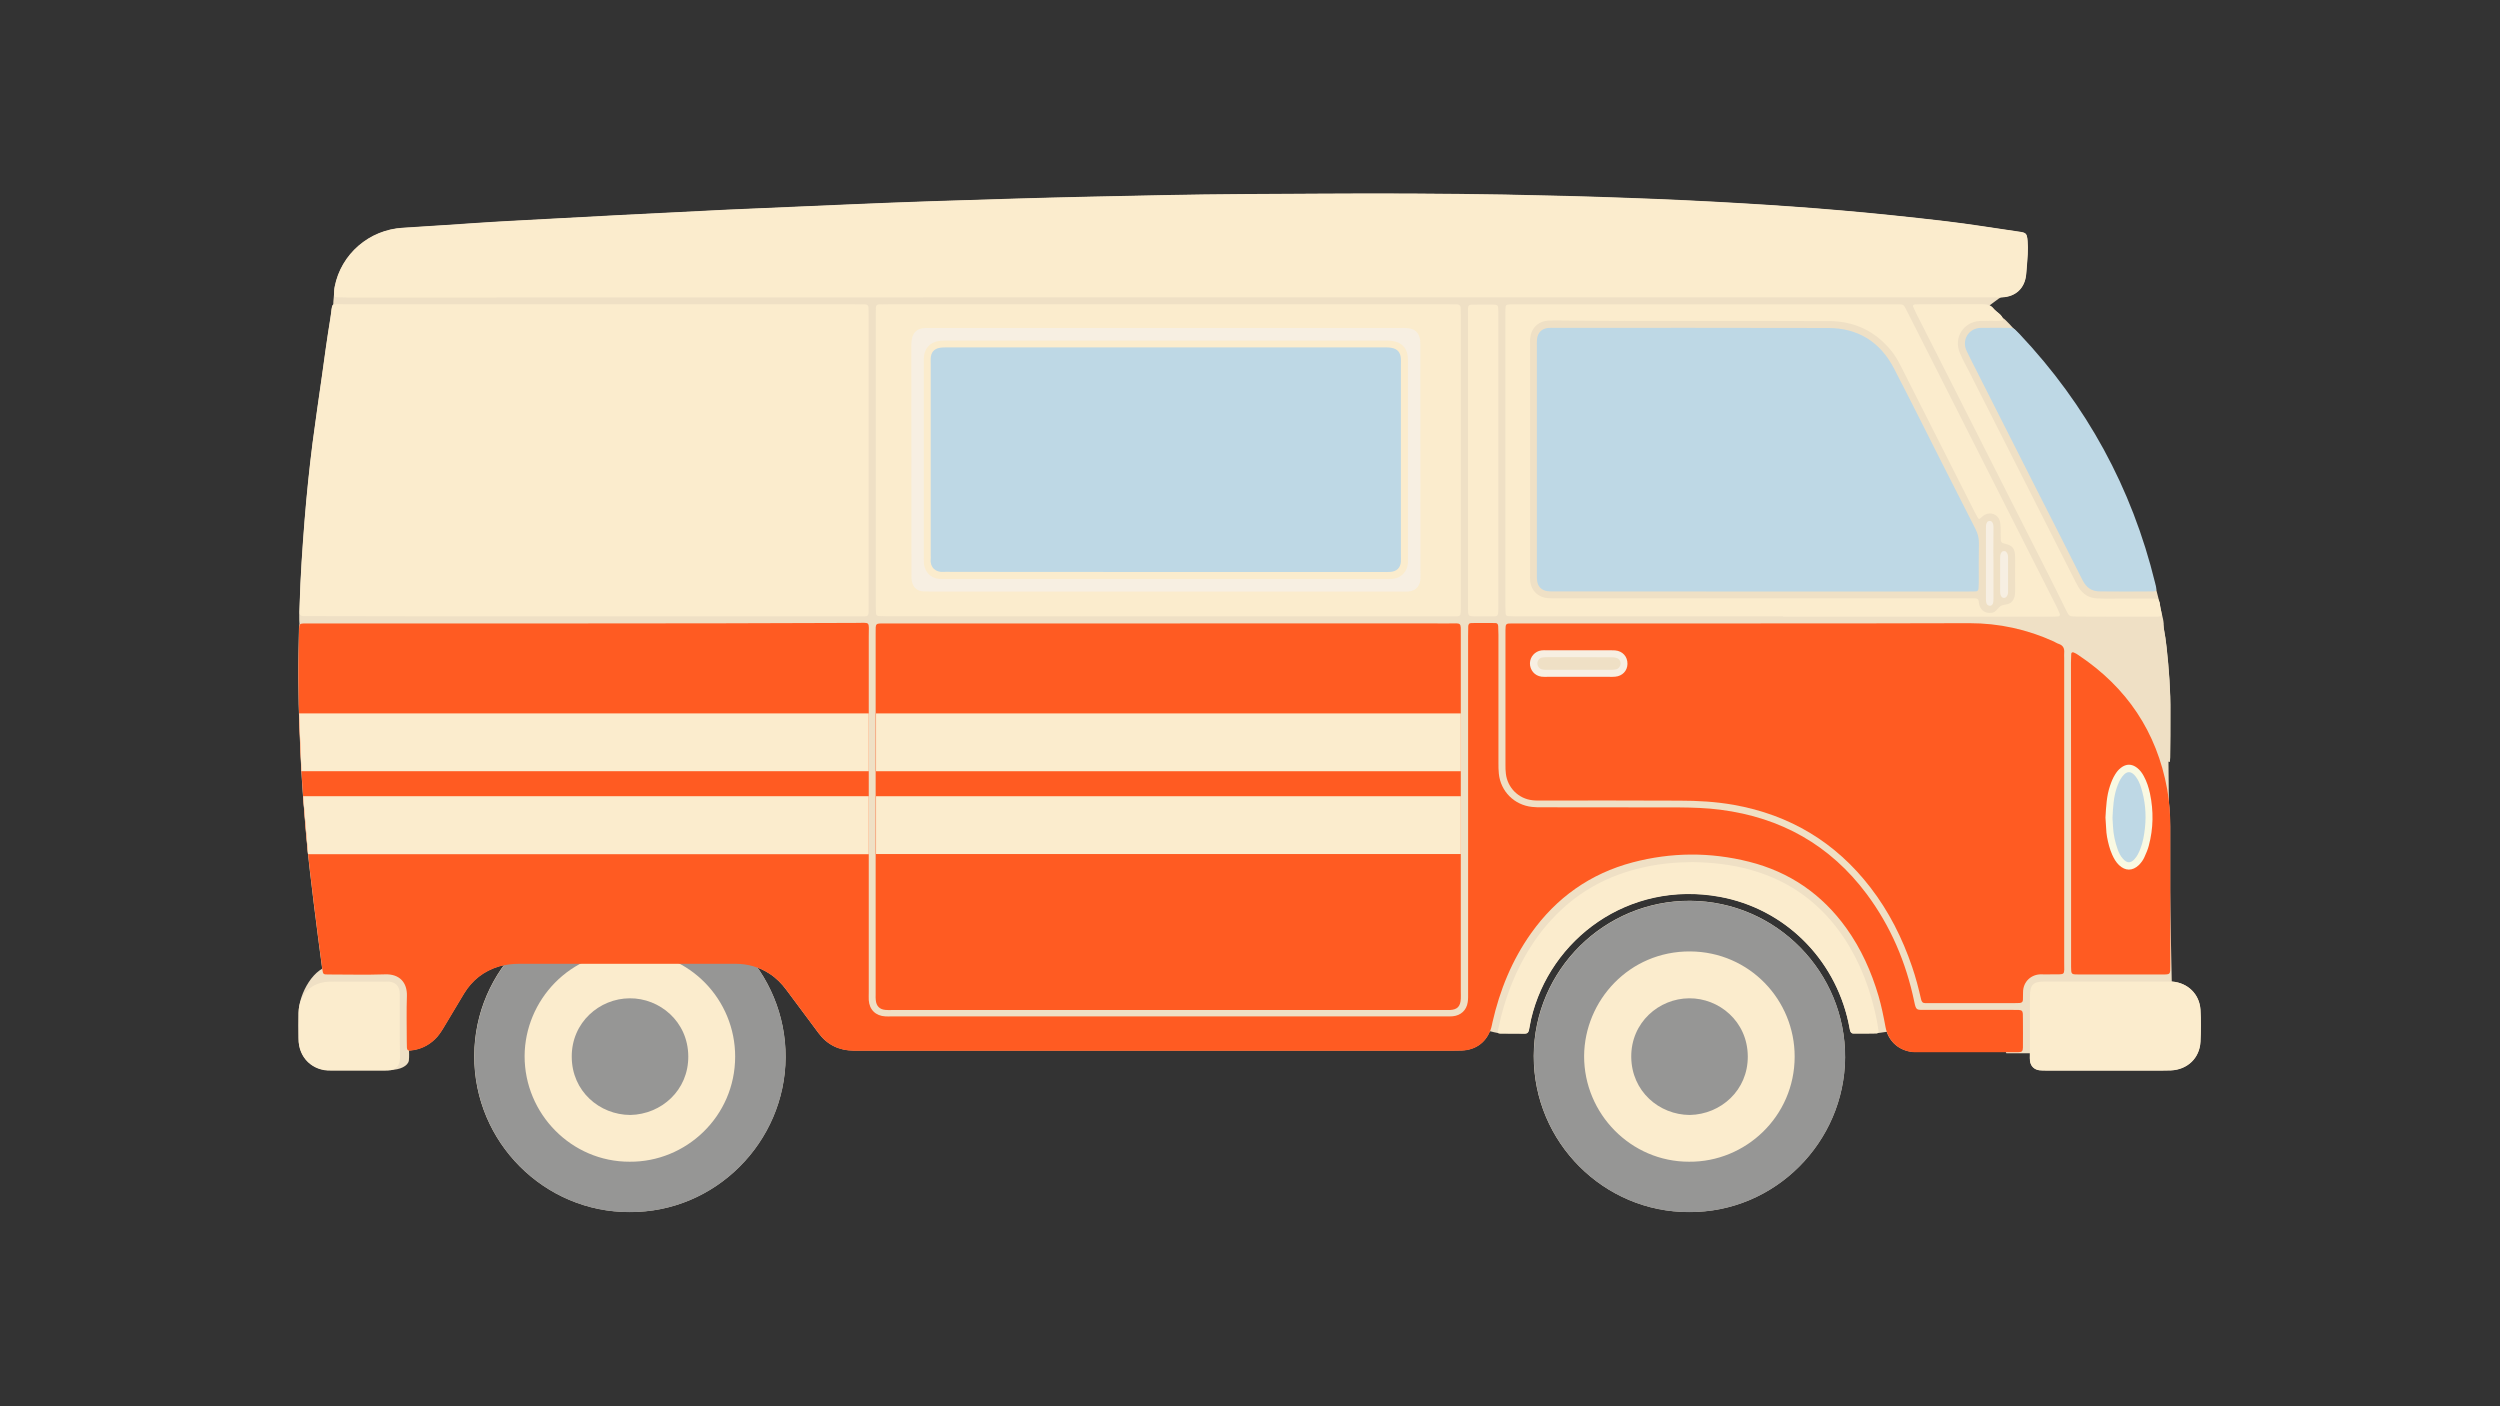 <?xml version="1.0" encoding="utf-8"?>
<!-- Generator: Adobe Illustrator 28.3.0, SVG Export Plug-In . SVG Version: 6.00 Build 0)  -->
<svg version="1.1" xmlns="http://www.w3.org/2000/svg" xmlns:xlink="http://www.w3.org/1999/xlink" x="0px" y="0px"
	 viewBox="0 0 1920 1080" style="enable-background:new 0 0 1920 1080;" xml:space="preserve">
<rect x="0" y="0" width="1920" height="1080" fill="#333333" stroke="none"/>
<style type="text/css">
	.st0{fill:#EFE0C5;}
	.st1{fill:#969695;}
	.st2{fill:#FBECCD;}
	.st3{fill:#FF5B22;}
	.st4{fill:#BED8E5;}
	.st5{fill:#F7EFE2;}
	.st6{fill:#F9F9E2;}
</style>
<g id="Layer_1">
	<g>
		<path class="st0" d="M483.5,930.8c66.1,0.4,119.4-53.9,119.8-118.7c0.4-65.1-52.4-119.9-119-120.3
			c-65.6-0.3-119.9,52.9-120.1,119.1C364,877.4,418.2,931,483.5,930.8z"/>
		<path class="st0" d="M483.4,892.1c43.3,0.4,81-34.7,81.1-80.6c0.1-43.6-34.7-80.6-80.2-80.9c-46.8-0.3-81.3,37.7-81.5,80.3
			C402.7,855.3,438.9,892.1,483.4,892.1z"/>
		<path class="st0" d="M484,856.2c23.8-0.5,44.7-18.9,44.5-45.1c-0.2-26.9-22.3-44.7-45-44.5c-23.2,0.1-44.7,18.5-44.5,45
			C439.1,838,460.3,856,484,856.2z"/>
		<path class="st0" d="M448.1,478.6c-69.5,0-139.1,0-208.6,0c-2.1,0-4.1,0-6.2,0c-3,0.1-3.6,0.6-3.7,3.7c-0.2,6.4-0.3,12.8-0.4,19.1
			c-0.5,26.2,0.4,52.4,1.6,78.6c0.8,18.7,2.3,37.3,3.8,55.9c0.9,11.1,2.1,22.2,3.4,33.3c1.9,16.5,4,33,6.1,49.5
			c1.1,8.6,2.2,17.2,3.4,25.8c0.5,3.6,0.8,3.7,4.3,3.7c14.6,0,29.2,0.4,43.8-0.1c11.2-0.4,17.1,6.3,16.8,16.6
			c-0.4,11.4-0.1,22.8-0.1,34.2c0,1.8,0,3.6,0.1,5.5c0.1,1.8,0.9,2.5,2.6,2.3c7.3-0.7,13.6-3.5,18.9-8.6c2.7-2.5,4.7-5.6,6.6-8.7
			c5.2-8.8,10.5-17.6,15.8-26.4c6.3-10.4,15.3-17.4,26.9-20.9c5.1-1.5,10.2-2.1,15.5-2.1c39.7,0,79.3,0,119,0c15.7,0,31.5,0,47.2,0
			c9.3,0,18,2.5,25.9,7.6c5.3,3.4,9.5,7.7,13.2,12.7c8.1,11,16.4,21.9,24.5,32.9c6.7,9.1,15.8,13.5,27,13.6c1.6,0,3.2,0,4.8,0
			c152.1,0,304.1,0,456.2,0c2,0,4.1,0,6.2-0.1c11.2-0.5,19.4-6.9,22.5-17.7c0.4-1.3,0.6-2.7,0.9-4c5.6-24.7,15-47.8,29.7-68.5
			c19.5-27.4,45.5-45.8,78-54.4c29.6-7.8,59.5-8,89.3-0.5c31.1,7.8,56,24.9,74.7,50.9c11.4,15.9,19.3,33.5,24.8,52.2
			c2.3,7.9,3.9,15.9,5.4,24c2,10.2,9.2,17.2,19.1,18.9c2.2,0.4,4.5,0.3,6.8,0.3c23.9,0,47.9,0,71.8,0c1.4,0,2.7,0,4.1,0
			c3-0.1,3.6-0.6,3.7-3.6c0.1-7.1,0-14.1,0-21.2c0-8.2,0.4-7.7-7.9-7.7c-22.6,0-45.1,0-67.7,0c-6.1,0-6.5,0.4-7.9-6.5
			c-6.3-30.1-18.1-57.8-36.5-82.5c-28.1-37.6-65.8-58.7-112.2-64.7c-10.7-1.4-21.4-1.7-32.1-1.8c-35.1-0.1-70.2,0-105.3-0.1
			c-2.5,0-5,0-7.5-0.3c-13.6-1.5-24-11.9-25.4-25.5c-0.3-2.7-0.3-5.5-0.3-8.2c0-32.8,0-65.7,0-98.5c0-2.3-0.1-4.6-0.2-6.8
			c-0.1-1.3-0.8-2.2-2.1-2.2c-6.2-0.1-12.3,0-18.5,0c-1.7,0-2.4,1.1-2.4,2.6c-0.1,2.5-0.1,5-0.1,7.5c0,91.2,0,182.4,0,273.6
			c0,2.5,0.1,5-0.3,7.5c-0.9,6.2-5.3,10.2-11.5,10.8c-1.8,0.2-3.6,0.1-5.5,0.1c-141.8,0-283.6,0-425.4,0c-1.6,0-3.2,0.1-4.8,0
			c-7.5-0.4-12.3-5.1-12.8-12.5c-0.1-2,0-4.1,0-6.2c0-91,23-183.2,0-272.9c36-20.3,1.7-10.6-10.3-10.6
			C587.2,478.6,517.6,478.6,448.1,478.6z"/>
		<path class="st0" d="M909.9,492c-72.5,0-144.4-34-216.9-34c-7.9,0-36,26.2-36,34c0,92.6-5,195.4-5,288c0,1.4,24.9,11.6,25,13
			c0.4,4.5,11-4.7,15.4-4.2c1.6,0.2,3.2,0.1,4.8,0.1c141.8,0,283.6,0,425.4,0c1.1,0,2.3,0,3.4,0c5.7-0.3,8.1-2.7,8.4-8.6
			c0.1-1.8,0-3.6,0-5.5c0-91.2,0-182.4,0-273.6c64.3-33.5,0.8-9.2-9.1-9.2C1053.6,492,981.8,492,909.9,492z"/>
		<path class="st0" d="M452,487c70.2,0,136.8,9,207,9c9.2,0,57-36.5,57-46c0-74.1-49-133.5-49-207.6c0-2.1,0-4.1-0.1-6.2
			c0-1.6-0.8-2.6-2.5-2.6c-2.5-0.1-5-0.1-7.5-0.1c-130.2,0-260.3,0-390.5,0c-13.9,0-10.5-2.2-12.8,11.4c-2.4,14.6-4.4,29.3-6.4,43.9
			c-2.4,17.1-5,34.3-7.2,51.4c-2.5,19.7-4.5,39.4-6.1,59.2c-1.7,21.6-3.2,43.2-3.8,64.8c-0.3,9.7-2.1,25.5,7.8,25.5
			C307.8,490,382.2,487,452,487z"/>
		<path class="st0" d="M900,242c210.4,0,414.6-6,625-6c2.5,0,10-7.7,12.5-7.8c10.5-0.5,17.4-6.9,18.5-17.4
			c0.5-5.2,0.9-10.4,1.2-15.7c0.2-3.4,0.2-6.8-0.1-10.2c-0.5-5.8-1-6.3-7-7.1c-18.7-2.7-37.4-5.8-56.1-8c-26.5-3.1-53-5.9-79.5-8.2
			c-25.4-2.2-50.9-4-76.4-5.5c-28.9-1.7-57.8-3.1-86.7-4.1c-31.9-1.2-63.8-2-95.7-2.6c-47.2-0.8-94.4-1-141.5-0.7
			c-39.7,0.2-79.3,0.3-119,1.1c-39.6,0.8-79.3,1.6-118.9,2.8c-41,1.2-82,2.5-123,4.3c-31.6,1.4-63.3,2.7-94.9,4.1
			c-27.3,1.3-54.6,2.7-81.9,4.1c-28.7,1.5-57.4,3.1-86,4.6c-8.2,0.4-16.4,1-24.6,1.5c-18.9,1.2-37.7,2.6-56.6,3.7
			c-25.8,1.5-47.4,20.1-52.3,45.3c-0.4,2-0.4,4.1-0.5,6.1c0,1-1.2,9.7-0.2,9.7c2.7,0.1,7.3,6,10,6C476.9,242,689.1,242,900,242z"/>
		<path class="st0" d="M1324.1,480c-47,0-93.9,0-140.9,0c-13.2,0-26.4,0-39.7,0c-5.3,0-5.3,0.1-5.4,5.3c0,0.9,0,1.8,0,2.7
			c-19,32.3,0,67,0,100.5c0,2.3,0,4.6,0.3,6.8c1.2,10.8,9.7,19.4,20.6,20.5c2.5,0.3-1.4,21.1,1.1,21.1c35.1,0,73.9-0.1,109,0
			c13.9,0,27.2,2.6,41,5c43.2,7.7,81.5,6.1,108.3,40.9c14.2,18.4,24.5,38.9,32,60.9c2.8,8.2,5,16.6,6.9,25c0.4,1.8,1.2,2.9,3.1,2.9
			c1.4,0,3.4,12.3,4.7,12.3c21.4,0,43.6-2,65-2c1.4,0,4.6,7.1,6,7c1.6-0.1-1,8.7-1,7c0-1.8,6,14.8,6,13h30c2.5,0.1-2.5-37,0-37
			c11.2-0.2,97,2.2,97-9c-2-85-3-171.3-3-249c0-1.4-93.1-26.6-93-28c0.3-3.4-5.7,11-9,9.8c-1.3-0.4-2.5-1.2-3.7-1.8
			c-20.6-9.4-42.3-14.1-64.9-14.1C1437.6,480,1380.8,480,1324.1,480z"/>
		<path class="st0" d="M885,493c72.5,0,145.5,26,218,26c7.9,0,78-14.2,78-23c59.1,0,38.1-264-21-264c0-1.8-48.2,6.1-48.2,4.3
			c-0.1-1.6-0.9-2.5-2.5-2.6c-2.1-0.1-4.1-0.1-6.2-0.1c-60.4,0-120.8,0-181.2,0c-83.4,0-166.9,0-250.3,0c-2.3,0-4.6,0-6.8,0.1
			c-1.3,0.1-2,0.9-2.1,2.2c-0.1,1.4-0.1,2.7-0.1,4.1c0,75.5,0,150.9,0,226.4c0,1.6,0.1,3.2,0.2,4.8c0.1,1,0.8,1.7,1.8,1.8
			c2.3,0.1,4.5,0.2,6.8,0.2C743,473.3,813.2,493,885,493z"/>
		<path class="st0" d="M1297.2,930.8c66.1,0.4,119.4-53.9,119.8-118.7c0.4-65.1-52.4-119.9-119-120.3
			c-65.6-0.3-119.9,52.9-120.1,119.1C1177.7,877.4,1231.9,931,1297.2,930.8z"/>
		<path class="st0" d="M1372,484c0,0.1,7,0.9,7,1c72.7,16.5,133.8,16,202,16c2.3,0,35.7-25.8,38-26c1.1-0.1,2.4-17.1,2-18
			c-0.9-2.3-23.9-4.8-25-7c-38-75-70-153-108-228c-3.4-6.7-25.6,11.6-33.1,11.6c-97.1,0-194.2,0-291.3,0c-1.4,0-2.7,0-4.1,0
			c-2.8,0.1-3.3,0.5-3.4,3.1c-0.1,1.8-0.1,3.6-0.1,5.5c0,13.7,0,27.4,0,41c0,60.4,0,120.8,0,181.2c0,2.3,0.1,4.5,0.2,6.8
			c0.1,1,0.8,1.7,1.8,1.8c2.3,0.1,4.6,0.2,6.8,0.2C1229,491,1303.8,484,1372,484z"/>
		<path class="st0" d="M1590.5,624c0,39.4,0,78.9,0,118.3c0,6,0.1,6,6.1,6c20.7,0,41.5,0,62.2,0c8.3,0,7.9,0.6,7.9-7.7
			c0-35.3,0-70.7,0-106c0-9.6-0.7-19.1-2.4-28.6c-8-44-31-78.2-68.2-103c-1.1-0.8-2.3-1.5-3.6-2c-0.9-0.4-1.9,0-1.9,1.2
			c-0.1,2.3-0.2,4.6-0.2,6.8C1590.5,547.4,1590.5,585.7,1590.5,624z"/>
		<path class="st0" d="M1619,463c0,0,11,2,11,2c7.1,0,19.3,0.8,26.3,0.8c1.9,0,2.5-0.8,2.2-2.6c-0.2-1.3-0.6-2.7-0.9-4
			c-17.8-72.9-63.2-156.2-114.7-210.7c-0.9-1-1.9-1.9-2.9-2.9c-1.1-1.2-2.5-1.9-4.2-1.8c-7.5,0-19.3-7.9-26.8-7.7
			c-9.4,0.2-19.3,26.4-15,35c1.1,2.2,7.9,6.8,9,9c17.7,35,39.3,80.1,57,115c10.8,21.3,20.3,41.6,31,63c3,6,3.3,9.2,10,9
			C1607.4,466.8,1612.6,463,1619,463z"/>
		<path class="st0" d="M1346,645c-13.2,0.1-56.5-18.8-69-16c-25.5,5.8-55.5,19.3-74,38c-5,5-25.8,20.3-30,26
			c-15.8,21.7-36.7,67.8-42,94c-0.4,2.2,19.3,6.6,21.1,6.6c6.4,0.1,12.8,0.1,19.1,0.1c1.5,0,2.5-0.8,2.9-2.4
			c0.6-2.9,1.1-5.8,1.7-8.7c14.4-61.5,74.7-106.8,144.9-94c49.6,9.1,88,47.1,98.8,96.3c0.4,2,0.8,4,1.2,6c0.3,1.5,1,2.7,2.6,2.7
			c5.9,0.1,11.8,0,17.8-0.1c1,0,19.1-2.5,18.9-3.5c-0.4-2.9-0.4-8.1-1-11c-4.5-22.1,1.4-45.1-11-64c-17.5-26.6-33.3-52.3-64-61
			C1369.2,649.8,1361,645.1,1346,645z"/>
		<path class="st0" d="M1617.3,822.1c14.6,0,29.2,0,43.7,0c2.1,0,4.1,0,6.2-0.1c12.7-0.6,22-9.4,22.7-22c0.4-8.2,0.5-16.4,0-24.6
			c-0.8-12-9.7-20.6-21.7-21.6c-1.4-0.1-2.7-0.1-4.1-0.1c-31.2,0-62.4,0-93.6,0c-9.3,0-11.6,2.4-11.6,11.8c0,15,0,30.1,0,45.1
			c0,1.4-0.1,2.7,0.1,4.1c0.5,4,3.1,6.6,7.1,7.2c1.8,0.2,3.6,0.2,5.5,0.2C1586.7,822.1,1602,822.1,1617.3,822.1z"/>
		<path class="st0" d="M1621,488c8.9,0,25.1-2,34-2c11.4,0,5.3-11.7,3.6-22.1c0-0.2-0.1-0.5-0.1-0.7c-0.8-3.2-1.2-3.6-4.7-3.6
			c-10.3-0.1-20.5,0-30.8,0c-4.1,0-8.2,0.1-12.3-0.1c-6.4-0.2-11.3-3.2-14.6-8.6c-0.9-1.6-1.7-3.2-2.6-4.8
			c-27.1-53.4-54.1-106.9-81.2-160.4c-2.5-4.9-5.2-9.7-7.3-14.7c-5-11.7,2.6-23.8,15.3-24.6c2.3-0.1,4.6,0.1,6.8-0.1
			c3.8-0.2,7.7,0.6,11.4-0.6c-1-4.3-5.2-5.8-7.7-8.9c-2.2-2.7-5.1-3.3-8.5-3.3c-16.2,0.1-32.4,0.1-48.6,0.1c-1.1,0-2.3,0-3.4,0.1
			c-1,0.1-1.7,0.8-1.2,1.8c0.7,1.7,1.5,3.3,2.3,5c8,15.9,16.1,31.7,24.1,47.5c24.4,48.2,48.8,96.3,73.1,144.5
			c6,11.8,11.9,23.6,17.7,35.5c2.6,5.3,2.4,5.4,8.5,5.4C1604.8,473.5,1611.2,488,1621,488z"/>
		<path class="st0" d="M313.9,788.1c0-7.3,0-14.6,0-21.9c0-1.6,0.1-3.2-0.1-4.8c-0.6-4.7,6.1-18,1.3-18.5
			c-0.7-0.1-15.7-1.3-16.4-1.3c-14.4,0-28.7-0.1-43.1,0c-14.5,0.2-26,21.6-26.3,36c-0.2,6.6,0,13.2,0,19.8
			c-0.1,15.1,11.2,24.9,24.6,24.5c0.5,0,0.9,0,1.4,0c13.5,0,26.9,0,40.4,0c1.4,0,2.8,0,4.1-0.2c7.5,0,13.5-3.1,14.2-7.1
			c0.2-1.6,0.2-3.2,0.2-4.8C313.9,802.7,313.9,795.4,313.9,788.1z"/>
		<path class="st0" d="M1666.8,547.6c0.2-16.9-1.1-33.7-2.9-50.4c-0.5-5-1.3-9.9-2.2-14.9c-0.5-3.1-0.8-3.2-4.1-3.4
			c-0.9,0-1.8,0-2.7,0c-19.4,0-38.7,0-58.1,0c-1.4,0-2.7,0-4.1,0.1c-1.6,0.1-2.5,1-2.5,2.6c0.1,3,0.3,5.9,0.3,8.9
			c0,2.1,0.9,3.4,2.6,4.4c0.8,0.4,1.6,0.9,2.3,1.4c32.6,20.1,55.3,48.3,68.1,84.4c0.5,1.3,0.9,2.6,1.5,3.8c0.1,0.3,0.7,0.4,1.1,0.5
			c0.1,0,0.3-0.3,0.3-0.4c0.1-0.9,0.2-1.8,0.2-2.7C1666.8,570.3,1666.8,558.9,1666.8,547.6z"/>
		<path class="st0" d="M1571.6,478.9c-3.2,0-6.4,0-9.5,0c-0.4,0-0.7,0.3-1,0.5c0.2,0.4,0.3,0.9,0.6,1.1c7.1,2.9,14.2,5.8,21.4,8.7
			c1.2,0.5,2.1-0.2,2-1.8c0-1.8-0.1-3.6-0.3-5.4c-0.3-2.3-1.1-3-3.6-3.1C1577.9,478.8,1574.7,478.9,1571.6,478.9z"/>
		<path class="st0" d="M1212.5,519.7c-8,0-15.9,0-23.9,0c-1.6,0-3.2,0.1-4.8-0.1c-5.3-0.7-9-5.1-8.9-10.4c0.1-4.9,3.8-9.1,8.8-9.8
			c1.3-0.2,2.7-0.1,4.1-0.1c16.4,0,32.7,0,49.1,0c1.1,0,2.3,0,3.4,0.1c5.8,0.5,9.6,4.8,9.5,10.4c-0.1,5.3-3.9,9.3-9.4,9.8
			c-1.6,0.2-3.2,0.1-4.8,0.1C1228,519.7,1220.3,519.7,1212.5,519.7z"/>
		<path class="st0" d="M1212,504.6c-7.7,0-15.4,0-23.2,0c-1.6,0-3.2,0-4.7,0.3c-2,0.4-3.5,2.5-3.5,4.5c0,2,1.5,4.1,3.5,4.6
			c0.9,0.2,1.8,0.3,2.7,0.3c17,0,34.1,0,51.1,0c1.1,0,2.3-0.1,3.4-0.4c2-0.6,3.3-2.7,3.2-4.7c-0.1-2.1-1.3-3.5-3.1-4
			c-1.5-0.5-3.1-0.5-4.7-0.5C1228.3,504.6,1220.2,504.6,1212,504.6z"/>
		<path class="st0" d="M1297.1,892.1c43.3,0.4,81-34.7,81.1-80.6c0.1-43.6-34.7-80.6-80.2-80.9c-46.8-0.3-81.2,37.7-81.5,80.3
			C1216.4,855.3,1252.6,892.1,1297.1,892.1z"/>
		<path class="st0" d="M1298.9,246.4c35.3,0,70.7-0.1,106,0.1c19.4,0.1,35.3,7.8,47.6,22.9c2.7,3.4,4.9,7.1,6.9,11
			c18.1,35.8,36.2,71.6,54.3,107.3c1.4,2.8,2.8,5.7,4.4,8.5c1.5,2.7,1.6,2.9,3.8,0.8c0.6-0.6,1.4-1.2,2.2-1.7
			c4.6-2.5,10-0.5,11.6,4.5c0.5,1.7,0.6,3.6,0.7,5.4c0.1,3,0.1,5.9,0.1,8.9c0,1.8,0.5,2.8,2.6,3.2c6.5,1.5,8.3,3.7,8.4,10.3
			c0.1,8.9,0,17.8,0,26.7c0,2.8-0.5,5.4-2.4,7.6c-2.3,2.7-6,1.9-8.6,3.4c-2.4,1.4-3.4,4.7-6.8,5.2c-4.6,0.7-8.1-1.3-9.6-5.7
			c-0.3-1.1-0.4-2.2-0.6-3.4c-0.2-1.3-1.1-1.9-2.4-1.9c-2.3,0-4.6-0.1-6.8-0.1c-104.6,0-209.3,0-313.9,0c-2.5,0-5,0.1-7.5-0.1
			c-7.5-0.5-12.8-5.4-13.8-12.8c-0.2-1.8-0.1-3.6-0.1-5.5c0-58.8,0-117.6,0-176.5c0-1.6-0.1-3.2,0.1-4.8c0.7-7.7,6-13,13.8-13.6
			c1.8-0.1,3.6-0.1,5.5-0.1C1229.1,246.4,1264,246.4,1298.9,246.4z"/>
		<path class="st0" d="M1353.2,454.2c52.4,0,104.8,0,157.2,0c2.3,0,4.6,0,6.8-0.1c1.3,0,2.1-0.8,2.2-2.1c0.1-1.6,0.2-3.2,0.2-4.8
			c0-10-0.1-20.1,0.1-30.1c0.1-4-0.9-7.5-2.7-11.1c-8.5-16.6-16.9-33.3-25.4-50c-12.3-24.4-24.5-48.8-37.1-73.1
			c-10.6-20.5-27.7-31.1-50.7-31.1c-70.2-0.2-140.4-0.1-210.6-0.1c-1.6,0-3.2-0.1-4.8,0.1c-4.5,0.7-7.4,3.6-8,8.1
			c-0.2,1.6-0.2,3.2-0.2,4.8c0,6.4,0,12.8,0,19.1c0,51.7,0,103.5,0,155.2c0,2.5-0.1,5,0.3,7.5c0.6,4.1,3.7,6.9,7.8,7.4
			c2.3,0.3,4.6,0.2,6.8,0.2C1247.9,454.2,1300.6,454.2,1353.2,454.2z"/>
		<path class="st0" d="M1530.9,432.1L1530.9,432.1c-0.1-2.7-0.1-5.5-0.1-8.2c0-6.4,0-12.7,0.1-19.1c0-1.4-0.2-2.7-1-3.9
			c-0.9-1.3-3.2-1.2-4,0.2c-0.9,1.5-0.8,3.1-0.8,4.6c0,18,0,36,0,53.9c0,0.9,0,1.8,0.2,2.7c0.2,1.5,0.9,2.6,2.5,2.8
			c1.6,0.2,2.8-1,3-3c0.1-0.9,0.1-1.8,0.1-2.7C1530.9,450.3,1530.9,441.2,1530.9,432.1z"/>
		<path class="st0" d="M1542.1,441c0-4.3,0-8.6,0-12.9c0-1.6-0.2-3.1-1.4-4.4c-0.9-1-2.8-0.9-3.6,0.2c-1,1.4-1.1,2.9-1.1,4.5
			c0,8.4,0,16.8,0,25.1c0,1.4,0,2.7,0.7,4c0.5,0.9,1.2,1.4,2.1,1.5c0.9,0.1,1.7-0.4,2.3-1.2c0.9-1.2,1-2.5,1-3.9
			C1542.1,449.6,1542.1,445.3,1542.1,441z"/>
		<path class="st0" d="M1616.9,627.8c0.5-8.8,0.9-16.8,3.5-24.4c1-3,2.2-6,3.9-8.7c1.2-2,2.6-3.7,4.4-5.1c4.1-3.2,8.4-3.2,12.5,0
			c2.2,1.7,3.8,3.9,5.1,6.3c2.3,4.2,3.8,8.8,4.8,13.5c2.8,13.4,2.6,26.7-0.9,39.9c-0.8,3.1-2.1,6-3.4,8.9c-1,2.3-2.5,4.3-4.3,6.1
			c-4.8,4.6-10.4,4.6-15.2,0c-2.3-2.2-3.9-5-5.2-7.9c-2-4.4-3.1-9-4-13.7c-0.4-2.2-0.6-4.5-0.7-6.8
			C1617.2,632.8,1617,629.9,1616.9,627.8z"/>
		<path class="st0" d="M1622.3,627.9c0.1,1.6,0.3,4.3,0.4,7c0.3,5.9,1.6,11.7,3.6,17.3c0.9,2.6,2.1,5,4,7.1c3.1,3.6,6.1,3.6,9.1,0.1
			c2-2.3,3.2-4.9,4.3-7.7c2-5.1,2.9-10.5,3.5-15.9c1.2-10.7,0.2-21.3-3.1-31.6c-0.9-2.8-2.1-5.5-3.9-7.9c-3.5-4.6-6.9-4.7-10.4-0.1
			c-2,2.6-3.1,5.5-4.2,8.5C1623.2,611.8,1622.7,619.3,1622.3,627.9z"/>
		<path class="st0" d="M1090.7,266.3c0-1.6,0.1-3.2-0.1-4.8c-0.6-5.8-3.8-9.1-9.7-9.6c-2.3-0.2-4.6-0.1-6.8-0.1
			c-119.2,0-238.4,0-357.7,0c-1.1,0-2.3,0.1-3.4,0c-10.2-0.6-13.2,4.9-13.2,13.1c0.1,58.8,0.1,117.6,0.1,176.4c0,1.8,0,3.7,0.4,5.4
			c1,4.5,4,7.1,8.6,7.4c2,0.1,4.1,0.1,6.2,0.1c60,0,119.9,0,179.9,0c59.9,0,119.9,0,179.9,0c2.1,0,4.1,0.1,6.2,0
			c5.5-0.3,8.9-3.4,9.6-8.7c0.2-1.8,0.1-3.6,0.1-5.5C1090.7,382.1,1090.7,324.2,1090.7,266.3z M1081.2,432
			c-0.4,6.9-5.3,11.9-12.2,12.4c-2,0.2-4.1,0.1-6.1,0.1c-56.1,0-112.1,0-168.2,0c-55.6,0-111.2,0-166.9,0c-2.3,0-4.6,0.1-6.8-0.1
			c-6.3-0.6-10.9-5.4-11.5-11.6c-0.1-1.6-0.1-3.2-0.1-4.8c0-49.9,0-99.8,0-149.8c0-1.1,0-2.3,0-3.4c0.3-7.1,4.4-12,11.5-13.1
			c2.4-0.4,5-0.3,7.5-0.3c70,0,140,0,209.9,0c41.3,0,82.5,0,123.8,0c2.3,0,4.6-0.1,6.8,0.2c7.8,1,12.1,6,12.3,13.8
			c0,1.6,0,3.2,0,4.8c0,48.8,0,97.6,0,146.3C1081.2,428.4,1081.3,430.2,1081.2,432z"/>
		<path class="st0" d="M895,439.1c55.6,0,111.2,0,166.8,0c2.1,0,4.1,0.1,6.1-0.1c4.7-0.4,7.5-3.1,7.9-7.8c0.1-1.6,0-3.2,0-4.8
			c0-49,0-98,0-147c0-1.4,0.1-2.7,0-4.1c-0.3-4.8-2.6-7.6-7.4-8.4c-2.5-0.4-5-0.3-7.5-0.3c-93.2,0-186.4,0-279.6,0c-18,0-36,0-54,0
			c-2,0-4.1,0-6.1,0.4c-4.1,0.9-6.2,3.5-6.5,7.7c-0.1,1.6,0,3.2,0,4.8c0,49,0,98,0,147c0,0.9,0.1,1.8,0,2.7
			c-0.7,6.1,3.6,10.4,10.1,9.8c1.8-0.2,3.6,0,5.5,0C785.2,439.1,840.1,439.1,895,439.1z"/>
		<path class="st0" d="M1297.7,856.2c23.8-0.5,44.7-18.9,44.5-45.1c-0.2-26.9-22.2-44.7-45-44.5c-23.2,0.1-44.7,18.5-44.5,45
			C1252.9,838,1274.1,856,1297.7,856.2z"/>
		<polyline class="st0" points="229.6,547.8 667.1,547.8 667.1,592.2 231.5,592.2 		"/>
		<rect x="672.7" y="547.8" class="st0" width="449.1" height="44.4"/>
		<polyline class="st0" points="232.7,611.4 667.1,611.4 667.1,655.8 236.5,655.8 		"/>
		<rect x="672.7" y="611.4" class="st0" width="449.1" height="44.4"/>
	</g>
</g>
<g id="Layer_2">
	<g>
		<path class="st1" d="M483.6,930.9c66.1,0.4,119.4-53.9,119.8-118.7c0.4-65.1-52.4-119.9-119-120.3
			c-65.6-0.3-119.9,52.9-120.1,119.1C364.1,877.5,418.3,931.2,483.6,930.9z"/>
		<path class="st2" d="M483.5,892.2c43.3,0.4,81-34.7,81.1-80.6c0.1-43.6-34.7-80.6-80.2-80.9c-46.8-0.3-81.3,37.7-81.5,80.3
			C402.8,855.5,439,892.3,483.5,892.2z"/>
		<path class="st1" d="M484.1,856.3c23.8-0.5,44.7-18.9,44.5-45.1c-0.2-26.9-22.2-44.7-45-44.5c-23.2,0.1-44.7,18.5-44.5,45
			C439.2,838.1,460.4,856.2,484.1,856.3z"/>
		<path class="st3" d="M448.2,478.8c-69.5,0-139.1,0-208.6,0c-2.1,0-4.1,0-6.2,0c-3,0.1-3.6,0.6-3.7,3.7c-0.2,6.4-0.3,12.8-0.4,19.1
			c-0.5,26.2,0.4,52.4,1.6,78.6c0.8,18.7,2.3,37.3,3.8,55.9c0.9,11.1,2.1,22.2,3.4,33.3c1.9,16.5,4,33,6.1,49.5
			c1.1,8.6,2.2,17.2,3.4,25.8c0.5,3.6,0.8,3.7,4.3,3.7c14.6,0,29.2,0.4,43.8-0.1c11.2-0.4,17.1,6.3,16.8,16.6
			c-0.4,11.4-0.1,22.8-0.1,34.2c0,1.8,0,3.6,0.1,5.5c0.1,1.8,0.9,2.5,2.6,2.3c7.3-0.7,13.6-3.5,18.9-8.6c2.7-2.5,4.7-5.6,6.6-8.7
			c5.2-8.8,10.5-17.6,15.8-26.4c6.3-10.4,15.3-17.4,26.9-20.9c5.1-1.5,10.2-2.1,15.5-2.1c39.7,0,79.3,0,119,0c15.7,0,31.5,0,47.2,0
			c9.3,0,18,2.5,25.9,7.6c5.3,3.4,9.5,7.7,13.2,12.7c8.1,11,16.4,21.9,24.5,32.9c6.7,9.1,15.8,13.5,27,13.6c1.6,0,3.2,0,4.8,0
			c152.1,0,304.1,0,456.2,0c2,0,4.1,0,6.2-0.1c11.2-0.5,19.4-6.9,22.5-17.7c0.4-1.3,0.6-2.7,0.9-4c5.6-24.7,15-47.8,29.7-68.5
			c19.5-27.4,45.5-45.8,78-54.4c29.6-7.8,59.5-8,89.3-0.5c31.1,7.8,56,24.9,74.7,50.9c11.4,15.9,19.3,33.5,24.8,52.2
			c2.3,7.9,3.9,15.9,5.4,24c2,10.2,9.2,17.2,19.1,18.9c2.2,0.4,4.5,0.3,6.8,0.3c23.9,0,47.9,0,71.8,0c1.4,0,2.7,0,4.1,0
			c3-0.1,3.6-0.6,3.7-3.6c0.1-7.1,0-14.1,0-21.2c0-8.2,0.4-7.7-7.9-7.7c-22.6,0-45.1,0-67.7,0c-6.1,0-6.5,0.4-7.9-6.5
			c-6.3-30.1-18.1-57.8-36.5-82.5c-28.1-37.6-65.8-58.7-112.2-64.7c-10.7-1.4-21.4-1.7-32.1-1.8c-35.1-0.1-70.2,0-105.3-0.1
			c-2.5,0-5,0-7.5-0.3c-13.6-1.5-24-11.9-25.4-25.5c-0.3-2.7-0.3-5.5-0.3-8.2c0-32.8,0-65.7,0-98.5c0-2.3-0.1-4.6-0.2-6.8
			c-0.1-1.3-0.8-2.2-2.1-2.2c-6.2-0.1-12.3,0-18.5,0c-1.7,0-2.4,1.1-2.4,2.6c-0.1,2.5-0.1,5-0.1,7.5c0,91.2,0,182.4,0,273.6
			c0,2.5,0.1,5-0.3,7.5c-0.9,6.2-5.3,10.2-11.5,10.8c-1.8,0.2-3.6,0.1-5.5,0.1c-141.8,0-283.6,0-425.4,0c-1.6,0-3.2,0.1-4.8,0
			c-7.5-0.4-12.3-5.1-12.8-12.5c-0.1-2,0-4.1,0-6.2c0-91,0-181.9,0-272.9c0-12.4,1.7-10.6-10.3-10.6
			C587.3,478.7,517.7,478.8,448.2,478.8z"/>
		<path class="st3" d="M897.4,478.8c-72.5,0-145,0-217.5,0c-7.9,0-7.4-0.4-7.4,7.5c0,92.6,0,185.1,0,277.7c0,1.4-0.1,2.7,0.1,4.1
			c0.4,4.5,2.9,7.1,7.3,7.5c1.6,0.2,3.2,0.1,4.8,0.1c141.8,0,283.6,0,425.4,0c1.1,0,2.3,0,3.4,0c5.7-0.3,8.1-2.7,8.4-8.6
			c0.1-1.8,0-3.6,0-5.5c0-91.2,0-182.4,0-273.6c0-10.6,0.8-9.2-9.1-9.2C1041.1,478.7,969.3,478.8,897.4,478.8z"/>
		<path class="st2" d="M448.2,473.4c70.2,0,140.4,0,210.6,0c9.2,0,8.3,0.9,8.3-8.5c0-74.1,0-148.2,0-222.3c0-2.1,0-4.1-0.1-6.2
			c0-1.6-0.8-2.6-2.5-2.6c-2.5-0.1-5-0.1-7.5-0.1c-130.2,0-260.3,0-390.5,0c-13.9,0-10.5-2.2-12.8,11.4c-2.4,14.6-4.4,29.3-6.4,43.9
			c-2.4,17.1-5,34.3-7.2,51.4c-2.5,19.7-4.5,39.4-6.1,59.2c-1.7,21.6-3.2,43.2-3.8,64.8c-0.3,9.7-1.3,8.8,8.6,8.8
			C308.7,473.4,378.4,473.4,448.2,473.4z"/>
		<path class="st2" d="M898.9,228.4c210.4,0,420.8,0,631.2,0c2.5,0,5,0.1,7.5,0c10.5-0.5,17.4-6.9,18.5-17.4
			c0.5-5.2,0.9-10.4,1.2-15.7c0.2-3.4,0.2-6.8-0.1-10.2c-0.5-5.8-1-6.3-7-7.1c-18.7-2.7-37.4-5.8-56.1-8c-26.5-3.1-53-5.9-79.5-8.2
			c-25.4-2.2-50.9-4-76.4-5.5c-28.9-1.7-57.8-3.1-86.7-4.1c-31.9-1.2-63.8-2-95.7-2.6c-47.2-0.8-94.4-1-141.5-0.7
			c-39.7,0.2-79.3,0.3-119,1.1c-39.6,0.8-79.3,1.6-118.9,2.8c-41,1.2-82,2.5-123,4.3c-31.6,1.4-63.3,2.7-94.9,4.1
			c-27.3,1.3-54.6,2.7-81.9,4.1c-28.7,1.5-57.4,3.1-86,4.6c-8.2,0.4-16.4,1-24.6,1.5c-18.9,1.2-37.7,2.6-56.6,3.7
			c-25.8,1.5-47.4,20.1-52.3,45.3c-0.4,2-0.4,4.1-0.5,6.1c0,1,0.7,1.7,1.7,1.8c2.7,0.1,5.5,0.2,8.2,0.2
			C477.1,228.4,688,228.4,898.9,228.4z"/>
		<path class="st3" d="M1342.2,478.8c-47,0-93.9,0-140.9,0c-13.2,0-26.4,0-39.7,0c-5.3,0-5.3,0.1-5.4,5.3c0,0.9,0,1.8,0,2.7
			c0,33.5,0,67,0,100.5c0,2.3,0,4.6,0.3,6.8c1.2,10.8,9.7,19.4,20.6,20.5c2.5,0.3,5,0.2,7.5,0.2c35.1,0,70.2-0.1,105.3,0.1
			c13.9,0,27.8,0.8,41.5,3.2c43.2,7.7,78.3,28.7,105.1,63.5c14.2,18.4,24.5,38.9,32,60.9c2.8,8.2,5,16.6,6.9,25
			c0.4,1.8,1.2,2.9,3.1,2.9c1.4,0,2.7,0,4.1,0c21.4,0,42.9,0,64.3,0c1.4,0,2.7,0,4.1-0.1c1.6-0.1,2.6-0.8,2.6-2.5
			c0-1.8,0.1-3.6,0.1-5.5c-0.1-8.7,6.7-14.3,14.3-14c2.5,0.1,5,0,7.5,0c11.2-0.2,9.8,1.5,9.8-9.7c0-77.7,0-155.5,0-233.2
			c0-1.4-0.1-2.7,0-4.1c0.3-3.4-0.9-5.7-4.2-6.8c-1.3-0.4-2.5-1.2-3.7-1.8c-20.6-9.4-42.3-14.1-64.9-14.1
			C1455.7,478.8,1398.9,478.8,1342.2,478.8z"/>
		<path class="st2" d="M896.7,473.4c72.5,0,145,0,217.5,0c7.9,0,7.7,0.9,7.7-7.8c0-74.6,0-149.1,0-223.7c0-1.8,0-3.6-0.1-5.5
			c-0.1-1.6-0.9-2.5-2.5-2.6c-2.1-0.1-4.1-0.1-6.2-0.1c-60.4,0-120.8,0-181.2,0c-83.4,0-166.9,0-250.3,0c-2.3,0-4.6,0-6.8,0.1
			c-1.3,0.1-2,0.9-2.1,2.2c-0.1,1.4-0.1,2.7-0.1,4.1c0,75.5,0,150.9,0,226.4c0,1.6,0.1,3.2,0.2,4.8c0.1,1,0.8,1.7,1.8,1.8
			c2.3,0.1,4.5,0.2,6.8,0.2C753.1,473.4,824.9,473.4,896.7,473.4z"/>
		<path class="st1" d="M1297.3,930.9c66.1,0.4,119.4-53.9,119.8-118.7c0.4-65.1-52.4-119.9-119-120.3
			c-65.6-0.3-119.9,52.9-120.1,119.1C1177.8,877.5,1232,931.2,1297.3,930.9z"/>
		<path class="st2" d="M1369.4,473.4c0,0.1,0,0.1,0,0.2c68.2,0,136.3,0,204.5,0c2.3,0,4.6,0,6.8-0.2c1.1-0.1,1.6-1,1.2-2
			c-0.9-2.3-2-4.6-3.1-6.8c-38-75-75.9-150-113.9-225c-3.4-6.7-2.4-5.8-9.9-5.8c-97.1,0-194.2,0-291.3,0c-1.4,0-2.7,0-4.1,0
			c-2.8,0.1-3.3,0.5-3.4,3.1c-0.1,1.8-0.1,3.6-0.1,5.5c0,13.7,0,27.4,0,41c0,60.4,0,120.8,0,181.2c0,2.3,0.1,4.5,0.2,6.8
			c0.1,1,0.8,1.7,1.8,1.8c2.3,0.1,4.6,0.2,6.8,0.2C1233.1,473.4,1301.3,473.4,1369.4,473.4z"/>
		<path class="st3" d="M1590.6,624.1c0,39.4,0,78.9,0,118.3c0,6,0.1,6,6.1,6c20.7,0,41.5,0,62.2,0c8.3,0,7.9,0.6,7.9-7.7
			c0-35.3,0-70.7,0-106c0-9.6-0.7-19.1-2.4-28.6c-8-44-31-78.2-68.2-103c-1.1-0.8-2.3-1.5-3.6-2c-0.9-0.4-1.9,0-1.9,1.2
			c-0.1,2.3-0.2,4.6-0.2,6.8C1590.6,547.5,1590.6,585.8,1590.6,624.1z"/>
		<path class="st4" d="M1632.6,454.3C1632.6,454.3,1632.6,454.3,1632.6,454.3c7.1-0.1,14.1,0,21.2-0.1c1.9,0,2.5-0.8,2.2-2.6
			c-0.2-1.3-0.6-2.7-0.9-4c-17.8-72.9-52.6-136.5-104.1-191.1c-0.9-1-1.9-1.9-2.9-2.9c-1.1-1.2-2.5-1.9-4.2-1.8
			c-7.5,0-15-0.1-22.6,0c-9.4,0.2-15.1,9.4-10.8,18c1.1,2.2,2.2,4.5,3.3,6.7c17.7,35,35.4,69.9,53.1,104.9
			c10.8,21.3,21.7,42.6,32.4,64c3,6,7.3,9,14,8.8C1619.8,454.2,1626.2,454.3,1632.6,454.3z"/>
		<path class="st2" d="M1299.7,662.1c-13.2,0.1-25.9,1.3-38.3,4.2c-25.5,5.8-47.8,17.5-66.2,36.2c-5,5-9.6,10.4-13.8,16.1
			c-15.8,21.7-25.5,46.1-30.9,72.4c-0.4,2.2-0.1,2.8,1.7,2.8c6.4,0.1,12.8,0.1,19.1,0.1c1.5,0,2.5-0.8,2.9-2.4
			c0.6-2.9,1.1-5.8,1.7-8.7c14.4-61.5,74.7-106.8,144.9-94c49.6,9.1,88,47.1,98.8,96.3c0.4,2,0.8,4,1.2,6c0.3,1.5,1,2.7,2.6,2.7
			c5.9,0.1,11.8,0,17.8-0.1c1,0,1.7-0.8,1.5-1.8c-0.4-2.9-0.8-5.9-1.4-8.8c-4.5-22.1-12.1-42.9-24.5-61.9
			c-17.5-26.6-41.4-44.5-72.1-53.1C1329.9,663.9,1314.7,662.3,1299.7,662.1z"/>
		<path class="st2" d="M1617.4,822.2c14.6,0,29.2,0,43.7,0c2.1,0,4.1,0,6.2-0.1c12.7-0.6,22-9.4,22.7-22c0.4-8.2,0.5-16.4,0-24.6
			c-0.8-12-9.7-20.6-21.7-21.6c-1.4-0.1-2.7-0.1-4.1-0.1c-31.2,0-62.4,0-93.6,0c-9.3,0-11.6,2.4-11.6,11.8c0,15,0,30.1,0,45.1
			c0,1.4-0.1,2.7,0.1,4.1c0.5,4,3.1,6.6,7.1,7.2c1.8,0.2,3.6,0.2,5.5,0.2C1586.8,822.3,1602.1,822.2,1617.4,822.2z"/>
		<path class="st2" d="M1624.5,473.6c8.9,0,17.8,0,26.7,0c11.4,0,9.2,0.9,7.6-9.6c0-0.2-0.1-0.5-0.1-0.7c-0.8-3.2-1.2-3.6-4.7-3.6
			c-10.3-0.1-20.5,0-30.8,0c-4.1,0-8.2,0.1-12.3-0.1c-6.4-0.2-11.3-3.2-14.6-8.6c-0.9-1.6-1.7-3.2-2.6-4.8
			c-27.1-53.4-54.1-106.9-81.2-160.4c-2.5-4.9-5.2-9.7-7.3-14.7c-5-11.7,2.6-23.8,15.3-24.6c2.3-0.1,4.6,0.1,6.8-0.1
			c3.8-0.2,7.7,0.6,11.4-0.6c-1-4.3-5.2-5.8-7.7-8.9c-2.2-2.7-5.1-3.3-8.5-3.3c-16.2,0.1-32.4,0.1-48.6,0.1c-1.1,0-2.3,0-3.4,0.1
			c-1,0.1-1.7,0.8-1.2,1.8c0.7,1.7,1.5,3.3,2.3,5c8,15.9,16.1,31.7,24.1,47.5c24.4,48.2,48.8,96.3,73.1,144.5
			c6,11.8,11.9,23.6,17.7,35.5c2.6,5.3,2.4,5.4,8.5,5.4C1604.9,473.6,1614.7,473.6,1624.5,473.6z"/>
		<path class="st2" d="M1127.4,353.7c0,36.2,0,72.5,0,108.7c0,1.6,0,3.2,0,4.8c0.1,6.1,0.1,6.1,5.9,6.2c3,0,5.9,0,8.9,0
			c9-0.1,8.5,1.2,8.5-8.4c0-74.3,0-148.6,0-222.9c0-1.1,0-2.3,0-3.4c-0.1-4.5-0.3-4.7-4.6-4.8c-3.4-0.1-6.8,0-10.3,0
			c-9.3,0.1-8.4-1-8.4,8.4C1127.4,279.3,1127.4,316.5,1127.4,353.7z"/>
		<path class="st2" d="M307,788.3c0-7.3,0-14.6,0-21.9c0-1.6,0.1-3.2-0.1-4.8c-0.6-4.7-3.3-7.2-8.1-7.7c-0.7-0.1-1.4,0-2.1,0
			c-14.4,0-28.7-0.1-43.1,0c-14.5,0.2-24,9.6-24.3,24c-0.2,6.6,0,13.2,0,19.8c-0.1,15.1,11.2,24.9,24.6,24.5c0.5,0,0.9,0,1.4,0
			c13.5,0,26.9,0,40.4,0c1.4,0,2.8,0,4.1-0.2c4-0.6,6.5-3.1,7.2-7.1c0.2-1.6,0.2-3.2,0.2-4.8C307,802.9,307,795.6,307,788.3z"/>
		<path class="st0" d="M1666.9,547.7c0.2-16.9-1.1-33.7-2.9-50.4c-0.5-5-1.3-9.9-2.2-14.9c-0.5-3.1-0.8-3.2-4.1-3.4
			c-0.9,0-1.8,0-2.7,0c-19.4,0-38.7,0-58.1,0c-1.4,0-2.7,0-4.1,0.1c-1.6,0.1-2.5,1-2.5,2.6c0.1,3,0.3,5.9,0.3,8.9
			c0,2.1,0.9,3.4,2.6,4.4c0.8,0.4,1.6,0.9,2.3,1.4c32.6,20.1,55.3,48.3,68.1,84.4c0.5,1.3,0.9,2.6,1.5,3.8c0.1,0.3,0.7,0.4,1.1,0.5
			c0.1,0,0.3-0.3,0.3-0.4c0.1-0.9,0.2-1.8,0.2-2.7C1666.9,570.5,1666.9,559.1,1666.9,547.7z"/>
		<path class="st0" d="M1571.7,479c-3.2,0-6.4,0-9.5,0c-0.4,0-0.7,0.3-1,0.5c0.2,0.4,0.3,0.9,0.6,1.1c7.1,2.9,14.2,5.8,21.4,8.7
			c1.2,0.5,2.1-0.2,2-1.8c0-1.8-0.1-3.6-0.3-5.4c-0.3-2.3-1.1-3-3.6-3.1C1578,478.9,1574.8,479,1571.7,479z"/>
		<path class="st5" d="M1212.6,519.8c-8,0-15.9,0-23.9,0c-1.6,0-3.2,0.1-4.8-0.1c-5.3-0.7-9-5.1-8.9-10.4c0.1-4.9,3.8-9.1,8.8-9.8
			c1.3-0.2,2.7-0.1,4.1-0.1c16.4,0,32.7,0,49.1,0c1.1,0,2.3,0,3.4,0.1c5.8,0.5,9.6,4.8,9.5,10.4c-0.1,5.3-3.9,9.3-9.4,9.8
			c-1.6,0.2-3.2,0.1-4.8,0.1C1228.1,519.8,1220.3,519.8,1212.6,519.8z"/>
		<path class="st0" d="M1212.1,504.7c-7.7,0-15.4,0-23.2,0c-1.6,0-3.2,0-4.7,0.3c-2,0.4-3.5,2.5-3.5,4.5c0,2,1.5,4.1,3.5,4.6
			c0.9,0.2,1.8,0.3,2.7,0.3c17,0,34.1,0,51.1,0c1.1,0,2.3-0.1,3.4-0.4c2-0.6,3.3-2.7,3.2-4.7c-0.1-2.1-1.3-3.5-3.1-4
			c-1.5-0.5-3.1-0.5-4.7-0.5C1228.4,504.7,1220.3,504.7,1212.1,504.7z"/>
		<path class="st2" d="M1297.2,892.2c43.3,0.4,81-34.7,81.1-80.6c0.1-43.6-34.7-80.6-80.2-80.9c-46.8-0.3-81.2,37.7-81.5,80.3
			C1216.5,855.5,1252.7,892.3,1297.2,892.2z"/>
		<path class="st0" d="M1299,246.5c35.3,0,70.7-0.1,106,0.1c19.4,0.1,35.3,7.8,47.6,22.9c2.7,3.4,4.9,7.1,6.9,11
			c18.1,35.8,36.2,71.6,54.3,107.3c1.4,2.8,2.8,5.7,4.4,8.5c1.5,2.7,1.6,2.9,3.8,0.8c0.6-0.6,1.4-1.2,2.2-1.7
			c4.6-2.5,10-0.5,11.6,4.5c0.5,1.7,0.6,3.6,0.7,5.4c0.1,3,0.1,5.9,0.1,8.9c0,1.8,0.5,2.8,2.6,3.2c6.5,1.5,8.3,3.7,8.4,10.3
			c0.1,8.9,0,17.8,0,26.7c0,2.8-0.5,5.4-2.4,7.6c-2.3,2.7-6,1.9-8.6,3.4c-2.4,1.4-3.4,4.7-6.8,5.2c-4.6,0.7-8.1-1.3-9.6-5.7
			c-0.3-1.1-0.4-2.2-0.6-3.4c-0.2-1.3-1.1-1.9-2.4-1.9c-2.3,0-4.6-0.1-6.8-0.1c-104.6,0-209.3,0-313.9,0c-2.5,0-5,0.1-7.5-0.1
			c-7.5-0.5-12.8-5.4-13.8-12.8c-0.2-1.8-0.1-3.6-0.1-5.5c0-58.8,0-117.6,0-176.5c0-1.6-0.1-3.2,0.1-4.8c0.7-7.7,6-13,13.8-13.6
			c1.8-0.1,3.6-0.1,5.5-0.1C1229.2,246.5,1264.1,246.5,1299,246.5z"/>
		<path class="st4" d="M1353.3,454.3c52.4,0,104.8,0,157.2,0c2.3,0,4.6,0,6.8-0.1c1.3,0,2.1-0.8,2.2-2.1c0.1-1.6,0.2-3.2,0.2-4.8
			c0-10-0.1-20.1,0.1-30.1c0.1-4-0.9-7.5-2.7-11.1c-8.5-16.6-16.9-33.3-25.4-50c-12.3-24.4-24.5-48.8-37.1-73.1
			c-10.6-20.5-27.7-31.1-50.7-31.1c-70.2-0.2-140.4-0.1-210.6-0.1c-1.6,0-3.2-0.1-4.8,0.1c-4.5,0.7-7.4,3.6-8,8.1
			c-0.2,1.6-0.2,3.2-0.2,4.8c0,6.4,0,12.8,0,19.1c0,51.7,0,103.5,0,155.2c0,2.5-0.1,5,0.3,7.5c0.6,4.1,3.7,6.9,7.8,7.4
			c2.3,0.3,4.6,0.2,6.8,0.2C1248,454.3,1300.7,454.3,1353.3,454.3z"/>
		<path class="st5" d="M1531,432.2L1531,432.2c-0.1-2.7-0.1-5.5-0.1-8.2c0-6.4,0-12.7,0.1-19.1c0-1.4-0.2-2.7-1-3.9
			c-0.9-1.3-3.2-1.2-4,0.2c-0.9,1.5-0.8,3.1-0.8,4.6c0,18,0,36,0,53.9c0,0.9,0,1.8,0.2,2.7c0.2,1.5,0.9,2.6,2.5,2.8
			c1.6,0.2,2.8-1,3-3c0.1-0.9,0.1-1.8,0.1-2.7C1531,450.4,1531,441.3,1531,432.2z"/>
		<path class="st5" d="M1542.2,441.2c0-4.3,0-8.6,0-12.9c0-1.6-0.2-3.1-1.4-4.4c-0.9-1-2.8-0.9-3.6,0.2c-1,1.4-1.1,2.9-1.1,4.5
			c0,8.4,0,16.8,0,25.1c0,1.4,0,2.7,0.7,4c0.5,0.9,1.2,1.4,2.1,1.5c0.9,0.1,1.7-0.4,2.3-1.2c0.9-1.2,1-2.5,1-3.9
			C1542.2,449.8,1542.2,445.5,1542.2,441.2z"/>
		<path class="st6" d="M1617,627.9c0.5-8.8,0.9-16.8,3.5-24.4c1-3,2.2-6,3.9-8.7c1.2-2,2.6-3.7,4.4-5.1c4.1-3.2,8.4-3.2,12.5,0
			c2.2,1.7,3.8,3.9,5.1,6.3c2.3,4.2,3.8,8.8,4.8,13.5c2.8,13.4,2.6,26.7-0.9,39.9c-0.8,3.1-2.1,6-3.4,8.9c-1,2.3-2.5,4.3-4.3,6.1
			c-4.8,4.6-10.4,4.6-15.2,0c-2.3-2.2-3.9-5-5.2-7.9c-2-4.4-3.1-9-4-13.7c-0.4-2.2-0.6-4.5-0.7-6.8
			C1617.3,632.9,1617.1,630,1617,627.9z"/>
		<path class="st4" d="M1622.4,628.1c0.1,1.6,0.3,4.3,0.4,7c0.3,5.9,1.6,11.7,3.6,17.3c0.9,2.6,2.1,5,4,7.1c3.1,3.6,6.1,3.6,9.1,0.1
			c2-2.3,3.2-4.9,4.3-7.7c2-5.1,2.9-10.5,3.5-15.9c1.2-10.7,0.2-21.3-3.1-31.6c-0.9-2.8-2.1-5.5-3.9-7.9c-3.5-4.6-6.9-4.7-10.4-0.1
			c-2,2.6-3.1,5.5-4.2,8.5C1623.3,612,1622.8,619.4,1622.4,628.1z"/>
		<path class="st5" d="M1090.8,266.4c0-1.6,0.1-3.2-0.1-4.8c-0.6-5.8-3.8-9.1-9.7-9.6c-2.3-0.2-4.6-0.1-6.8-0.1
			c-119.2,0-238.4,0-357.7,0c-1.1,0-2.3,0.1-3.4,0c-10.2-0.6-13.2,4.9-13.2,13.1c0.1,58.8,0.1,117.6,0.1,176.4c0,1.8,0,3.7,0.4,5.4
			c1,4.5,4,7.1,8.6,7.4c2,0.1,4.1,0.1,6.2,0.1c60,0,119.9,0,179.9,0c59.9,0,119.9,0,179.9,0c2.1,0,4.1,0.1,6.2,0
			c5.5-0.3,8.9-3.4,9.6-8.7c0.2-1.8,0.1-3.6,0.1-5.5C1090.8,382.2,1090.8,324.3,1090.8,266.4z M1081.3,432.2
			c-0.4,6.9-5.3,11.9-12.2,12.4c-2,0.2-4.1,0.1-6.1,0.1c-56.1,0-112.1,0-168.2,0c-55.6,0-111.2,0-166.9,0c-2.3,0-4.6,0.1-6.8-0.1
			c-6.3-0.6-10.9-5.4-11.5-11.6c-0.1-1.6-0.1-3.2-0.1-4.8c0-49.9,0-99.8,0-149.8c0-1.1,0-2.3,0-3.4c0.3-7.1,4.4-12,11.5-13.1
			c2.4-0.4,5-0.3,7.5-0.3c70,0,140,0,209.9,0c41.3,0,82.5,0,123.8,0c2.3,0,4.6-0.1,6.8,0.2c7.8,1,12.1,6,12.3,13.8
			c0,1.6,0,3.2,0,4.8c0,48.8,0,97.6,0,146.3C1081.3,428.5,1081.4,430.3,1081.3,432.2z"/>
		<path class="st4" d="M895.1,439.3c55.6,0,111.2,0,166.8,0c2.1,0,4.1,0.1,6.1-0.1c4.7-0.4,7.5-3.1,7.9-7.8c0.1-1.6,0-3.2,0-4.8
			c0-49,0-98,0-147c0-1.4,0.1-2.7,0-4.1c-0.3-4.8-2.6-7.6-7.4-8.4c-2.5-0.4-5-0.3-7.5-0.3c-93.2,0-186.4,0-279.6,0c-18,0-36,0-54,0
			c-2,0-4.1,0-6.1,0.4c-4.1,0.9-6.2,3.5-6.5,7.7c-0.1,1.6,0,3.2,0,4.8c0,49,0,98,0,147c0,0.9,0.1,1.8,0,2.7
			c-0.7,6.1,3.6,10.4,10.1,9.8c1.8-0.2,3.6,0,5.5,0C785.3,439.3,840.2,439.3,895.1,439.3z"/>
		<path class="st1" d="M1297.8,856.3c23.8-0.5,44.7-18.9,44.5-45.1c-0.2-26.9-22.2-44.7-45-44.5c-23.2,0.1-44.7,18.5-44.5,45
			C1253,838.1,1274.2,856.2,1297.8,856.3z"/>
		<polyline class="st2" points="229.7,547.9 667.2,547.9 667.2,592.3 231.5,592.3 		"/>
		<rect x="672.8" y="547.9" class="st2" width="449.1" height="44.4"/>
		<polyline class="st2" points="232.8,611.5 667.2,611.5 667.2,656 236.6,656 		"/>
		<rect x="672.8" y="611.5" class="st2" width="449.1" height="44.4"/>
	</g>
</g>
</svg>
